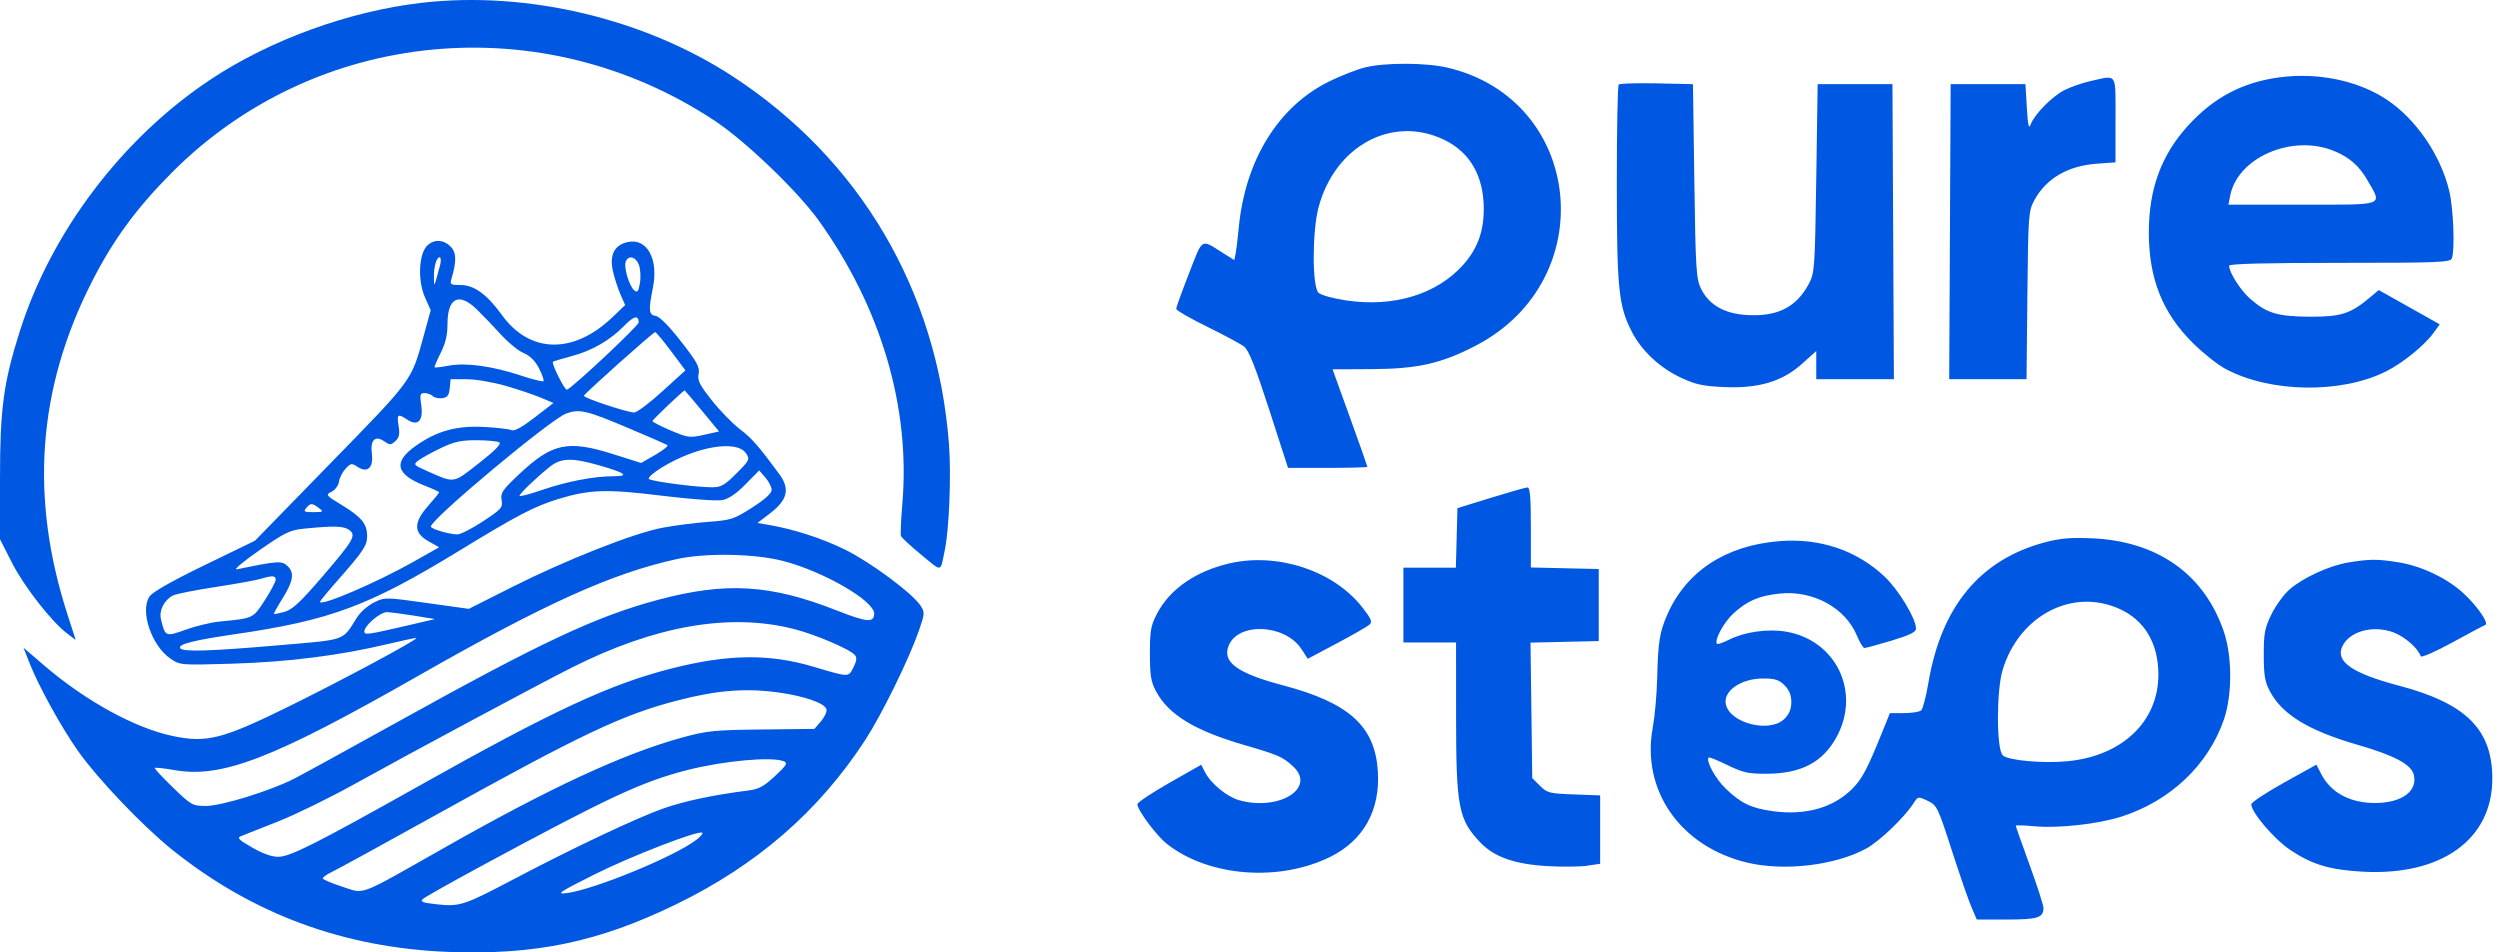 <svg width="210" height="80" viewBox="0 0 210 80" fill="none" xmlns="http://www.w3.org/2000/svg">
<path fill-rule="evenodd" clip-rule="evenodd" d="M35.494 0.227C29.388 0.918 22.731 3.329 17.689 6.676C10.298 11.58 4.319 19.462 1.677 27.782C0.296 32.134 0 34.313 0 40.146V45.294L0.99 47.244C2.001 49.236 4.302 52.194 5.624 53.201L6.361 53.762L5.661 51.595C2.486 41.753 3.16 32.621 7.724 23.657C9.508 20.152 11.46 17.488 14.43 14.503C26.517 2.359 45.528 0.54 60.032 10.139C62.627 11.857 67.002 16.055 68.779 18.533C74.009 25.826 76.493 34.248 75.796 42.328C75.68 43.672 75.629 44.886 75.683 45.025C75.736 45.165 76.505 45.876 77.392 46.605C79.187 48.081 78.966 48.129 79.368 46.181C79.734 44.411 79.91 39.871 79.713 37.289C78.729 24.397 72.227 13.361 61.506 6.386C54.072 1.55 44.281 -0.768 35.494 0.227ZM114.679 5.659C114.002 5.823 112.641 6.354 111.653 6.84C107.371 8.944 104.586 13.461 104.051 19.17C103.967 20.067 103.849 21.035 103.789 21.323L103.68 21.847L102.812 21.302C100.819 20.051 101.072 19.907 99.874 22.971C99.284 24.479 98.801 25.816 98.801 25.942C98.801 26.067 99.969 26.742 101.395 27.441C102.822 28.141 104.224 28.894 104.51 29.116C104.892 29.411 105.454 30.827 106.613 34.411L108.195 39.303H111.528C113.361 39.303 114.861 39.262 114.861 39.212C114.861 39.163 114.203 37.3 113.398 35.073L111.935 31.023L115.201 31.007C119.081 30.988 121.072 30.539 123.969 29.032C134.576 23.514 133.034 8.378 121.59 5.681C119.799 5.259 116.377 5.248 114.679 5.659ZM191.472 6.497C188.365 6.913 185.956 8.186 183.798 10.552C181.551 13.016 180.502 15.868 180.502 19.52C180.502 23.412 181.647 26.283 184.215 28.829C185.055 29.662 186.281 30.633 186.941 30.987C190.69 33.003 196.688 33.09 200.456 31.184C201.89 30.458 203.701 28.977 204.464 27.904L204.935 27.243L202.375 25.804L199.814 24.365L199.085 24.979C197.442 26.362 196.632 26.62 193.995 26.602C191.282 26.583 190.403 26.314 188.986 25.07C188.204 24.383 187.245 22.87 187.245 22.322C187.245 22.158 190.258 22.08 196.53 22.08C204.782 22.08 205.831 22.039 205.956 21.712C206.221 21.022 206.092 17.546 205.747 16.084C205.032 13.049 202.972 10.028 200.488 8.369C198.093 6.77 194.701 6.066 191.472 6.497ZM175.608 6.809C174.904 6.966 173.902 7.316 173.381 7.587C172.329 8.136 170.875 9.629 170.569 10.475C170.422 10.882 170.341 10.511 170.255 9.046L170.138 7.068H166.996H163.854L163.794 19.461L163.733 31.855H166.981H170.229L170.3 24.814C170.367 18.123 170.396 17.728 170.872 16.843C171.866 14.997 173.686 13.927 176.131 13.751L177.703 13.638V10.062C177.703 6.013 177.889 6.302 175.608 6.809ZM135.97 7.1C135.881 7.189 135.81 10.936 135.812 15.427C135.816 24.252 135.958 25.668 137.05 27.823C137.866 29.433 139.393 30.877 141.161 31.708C142.42 32.3 143.033 32.436 144.812 32.514C147.734 32.642 149.71 32.052 151.375 30.555L152.566 29.485V30.67V31.855H155.826H159.087L159.027 19.461L158.966 7.068H155.824H152.682L152.566 14.981C152.454 22.579 152.429 22.933 151.936 23.854C150.888 25.812 149.311 26.607 146.758 26.463C144.857 26.355 143.562 25.616 142.885 24.253C142.482 23.441 142.431 22.619 142.325 15.214L142.209 7.068L139.17 7.003C137.499 6.967 136.058 7.011 135.97 7.1ZM121.315 11.746C123.489 12.796 124.636 14.797 124.636 17.541C124.636 19.468 124.098 20.921 122.884 22.271C120.673 24.73 117.065 25.825 113.105 25.239C111.964 25.071 110.954 24.79 110.748 24.583C110.217 24.052 110.221 19.446 110.755 17.431C112.129 12.243 116.958 9.643 121.315 11.746ZM196.045 12.676C197.357 13.211 198.172 13.928 198.888 15.177C200.115 17.316 200.452 17.192 193.384 17.192H187.187L187.335 16.436C187.962 13.222 192.54 11.246 196.045 12.676ZM35.835 20.692C35.165 21.433 35.093 23.611 35.694 24.97L36.178 26.064L35.592 28.203C34.549 32.013 34.718 31.782 27.815 38.859L21.417 45.42L17.174 47.479C14.373 48.839 12.803 49.734 12.553 50.117C11.749 51.343 12.729 54.233 14.317 55.324C15.122 55.877 15.164 55.88 19.551 55.748C24.222 55.607 28.582 55.055 32.585 54.097C33.865 53.79 34.938 53.565 34.97 53.597C35.097 53.724 28.82 57.095 24.384 59.282C18.704 62.082 17.393 62.422 14.545 61.833C11.356 61.174 7.16 58.87 3.656 55.854L1.976 54.407L2.458 55.641C3.229 57.617 5.176 61.146 6.599 63.147C8.249 65.468 11.992 69.389 14.43 71.351C21.174 76.776 28.899 79.634 37.706 79.961C45.006 80.232 50.299 79.123 56.79 75.965C63.582 72.66 68.774 68.153 72.669 62.179C74.055 60.052 76.355 55.374 77.177 53.006C77.682 51.553 77.691 51.43 77.329 50.879C76.645 49.833 73.137 47.229 70.989 46.171C69.043 45.213 66.649 44.44 64.513 44.08L63.625 43.931L64.659 43.142C66.159 41.996 66.382 41.076 65.46 39.824C63.723 37.464 63.121 36.777 62.16 36.057C61.571 35.616 60.518 34.538 59.82 33.662C58.764 32.336 58.573 31.958 58.684 31.407C58.796 30.847 58.569 30.428 57.207 28.682C56.202 27.393 55.407 26.59 55.089 26.544C54.497 26.457 54.457 26.084 54.842 24.188C55.335 21.757 54.353 19.975 52.719 20.334C51.616 20.576 51.184 21.415 51.479 22.742C51.611 23.338 51.898 24.23 52.116 24.724L52.513 25.623L51.451 26.641C48.177 29.778 44.505 29.708 42.162 26.463C40.905 24.724 39.828 23.942 38.688 23.942C37.842 23.942 37.78 23.899 37.923 23.418C38.364 21.935 38.344 21.206 37.848 20.71C37.226 20.088 36.389 20.08 35.835 20.692ZM36.974 22.254C36.886 22.606 36.736 23.156 36.64 23.476C36.47 24.041 36.465 24.038 36.448 23.36C36.426 22.457 36.655 21.614 36.922 21.614C37.038 21.614 37.061 21.902 36.974 22.254ZM53.666 22.244C53.798 22.59 53.838 23.275 53.755 23.767C53.631 24.499 53.545 24.611 53.278 24.39C52.853 24.037 52.382 22.451 52.562 21.981C52.783 21.404 53.403 21.552 53.666 22.244ZM40.052 25.988C40.553 26.474 41.462 27.422 42.071 28.096C42.68 28.769 43.542 29.472 43.987 29.658C44.53 29.885 44.955 30.309 45.282 30.948C45.549 31.472 45.714 31.953 45.649 32.018C45.585 32.083 44.713 31.865 43.713 31.534C41.341 30.749 39.133 30.448 37.705 30.714C37.086 30.83 36.549 30.893 36.511 30.855C36.472 30.816 36.699 30.275 37.015 29.651C37.418 28.855 37.589 28.137 37.589 27.237C37.589 25.006 38.539 24.523 40.052 25.988ZM53.648 27.084C53.648 27.361 48.106 32.559 47.624 32.733C47.435 32.802 46.29 30.509 46.452 30.385C46.505 30.344 47.23 30.127 48.062 29.904C49.756 29.448 51.279 28.561 52.463 27.339C53.242 26.535 53.648 26.447 53.648 27.084ZM56.374 29.503L57.575 31.108L55.631 32.878C54.562 33.852 53.501 34.648 53.274 34.648C52.679 34.648 48.976 33.414 49.048 33.24C49.143 33.014 54.874 27.898 55.033 27.898C55.11 27.898 55.714 28.621 56.374 29.503ZM42.508 32.42C43.579 32.731 44.912 33.181 45.471 33.419L46.488 33.852L44.906 35.073C43.839 35.897 43.204 36.241 42.958 36.13C42.757 36.039 41.732 35.92 40.679 35.865C38.361 35.743 36.735 36.187 34.96 37.425C32.99 38.798 33.222 39.844 35.708 40.809C36.358 41.061 36.89 41.307 36.89 41.355C36.89 41.403 36.466 41.925 35.948 42.513C34.717 43.912 34.737 44.766 36.018 45.482L36.891 45.97L34.621 47.249C31.58 48.962 26.882 50.969 26.882 50.555C26.882 50.485 27.543 49.679 28.351 48.764C30.527 46.299 30.839 45.83 30.839 45.026C30.839 44.011 30.364 43.429 28.724 42.433C27.359 41.604 27.33 41.566 27.854 41.306C28.152 41.158 28.43 40.779 28.474 40.461C28.517 40.144 28.765 39.655 29.026 39.374C29.467 38.898 29.536 38.888 30.054 39.227C30.873 39.764 31.392 39.269 31.236 38.1C31.084 36.972 31.518 36.54 32.271 37.067C32.745 37.399 32.828 37.398 33.209 37.053C33.532 36.761 33.594 36.472 33.483 35.778C33.323 34.774 33.401 34.719 34.223 35.257C35.107 35.837 35.58 35.333 35.383 34.021C35.252 33.145 35.287 33.019 35.666 33.019C35.904 33.019 36.213 33.132 36.352 33.271C36.49 33.41 36.852 33.489 37.155 33.446C37.585 33.385 37.721 33.204 37.778 32.611L37.851 31.855H39.206C39.953 31.855 41.437 32.109 42.508 32.42ZM58.972 34.514L60.402 36.243L59.136 36.526C57.944 36.793 57.783 36.772 56.342 36.159C55.5 35.802 54.809 35.446 54.806 35.37C54.801 35.265 57.368 32.823 57.515 32.792C57.53 32.789 58.186 33.564 58.972 34.514ZM52.834 35.981C54.498 36.685 55.95 37.316 56.06 37.382C56.171 37.448 55.72 37.814 55.058 38.196L53.854 38.891L51.567 38.166C47.687 36.936 46.389 37.211 43.582 39.858C42.196 41.164 42.026 41.418 42.135 42.008C42.25 42.627 42.131 42.763 40.585 43.783C39.665 44.391 38.692 44.888 38.425 44.888C37.729 44.886 36.192 44.433 36.192 44.23C36.192 43.614 46.263 35.205 47.562 34.736C48.686 34.331 49.26 34.467 52.834 35.981ZM41.946 37.163C42.135 37.283 41.562 37.866 40.226 38.911C38.03 40.628 38.208 40.599 35.959 39.605C34.73 39.062 34.698 39.025 35.145 38.68C35.401 38.483 36.239 38.019 37.007 37.649C38.141 37.102 38.709 36.977 40.032 36.979C40.929 36.981 41.789 37.064 41.946 37.163ZM62.67 38.084C63.002 38.585 62.962 38.667 61.858 39.772C60.87 40.759 60.565 40.932 59.807 40.932C58.497 40.932 54.726 40.437 54.505 40.235C54.4 40.139 54.871 39.716 55.552 39.294C58.448 37.501 61.897 36.914 62.67 38.084ZM50.39 39.107C52.547 39.729 52.896 40.001 51.542 40.003C49.889 40.006 47.631 40.438 45.56 41.149C44.504 41.511 43.64 41.737 43.64 41.65C43.64 41.47 45.007 40.157 46.16 39.228C47.122 38.454 48.035 38.428 50.39 39.107ZM64.82 41.157C64.82 41.436 64.244 41.956 63.181 42.636C61.653 43.614 61.405 43.695 59.515 43.834C58.401 43.915 56.651 44.14 55.627 44.334C53.219 44.79 47.507 47.047 42.966 49.337L39.383 51.144L35.858 50.651C32.362 50.161 32.326 50.161 31.415 50.607C30.909 50.854 30.265 51.423 29.984 51.871C28.727 53.869 29.186 53.707 23.391 54.205C17.588 54.705 15.339 54.772 15.14 54.45C14.934 54.117 16.246 53.782 19.784 53.266C27.738 52.105 30.968 50.905 38.497 46.31C43.527 43.24 44.859 42.544 46.899 41.918C49.515 41.114 50.955 41.068 55.599 41.64C57.938 41.927 60.215 42.095 60.659 42.011C61.202 41.91 61.843 41.477 62.619 40.687L63.773 39.513L64.296 40.119C64.585 40.453 64.82 40.919 64.82 41.157ZM125.218 41.821L122.425 42.685L122.359 45.183L122.293 47.682H120.09H117.886V50.824V53.966H120.098H122.309L122.311 60.192C122.315 67.837 122.51 68.845 124.363 70.784C125.519 71.993 127.259 72.6 130.011 72.756C131.24 72.826 132.732 72.809 133.328 72.72L134.412 72.557V69.685V66.812L132.205 66.732C130.157 66.657 129.953 66.605 129.354 66.006L128.709 65.361L128.636 59.671L128.563 53.981L131.429 53.915L134.295 53.85V50.824V47.798L131.444 47.733L128.593 47.667V44.3C128.593 41.754 128.522 40.935 128.302 40.945C128.142 40.951 126.754 41.346 125.218 41.821ZM26.78 42.67C27.202 42.99 27.173 43.013 26.33 43.02C25.555 43.026 25.469 42.978 25.719 42.678C26.079 42.243 26.214 42.242 26.78 42.67ZM29.329 44.513C29.95 44.967 29.729 45.35 27.029 48.493C25.233 50.583 24.551 51.217 23.9 51.396C23.442 51.523 23.043 51.601 23.012 51.57C22.981 51.539 23.313 50.94 23.75 50.238C24.626 48.83 24.741 48.134 24.189 47.582C23.689 47.082 23.4 47.098 19.9 47.824C19.571 47.892 20.38 47.205 21.762 46.242C23.963 44.709 24.344 44.526 25.602 44.401C28.046 44.157 28.877 44.182 29.329 44.513ZM171.696 45.577C166.308 47.038 163.07 50.96 161.99 57.333C161.795 58.48 161.526 59.528 161.392 59.66C161.258 59.793 160.609 59.901 159.951 59.901H158.753L158.094 61.53C156.862 64.574 156.435 65.39 155.65 66.197C154.051 67.844 151.676 68.524 148.887 68.134C147.09 67.883 146.227 67.466 144.946 66.231C144.095 65.41 143.266 63.887 143.528 63.625C143.575 63.578 144.292 63.87 145.122 64.274C146.444 64.917 146.861 65.006 148.493 64.993C151.324 64.972 153.132 64.006 154.275 61.905C156.34 58.111 154.213 53.734 149.971 53.05C148.469 52.808 146.566 53.079 145.275 53.718C144.754 53.975 144.286 54.143 144.235 54.091C143.96 53.817 144.8 52.258 145.622 51.515C146.795 50.455 147.764 50.042 149.499 49.86C152.291 49.569 155.019 51.057 155.981 53.397C156.215 53.965 156.501 54.43 156.617 54.431C156.732 54.431 157.754 54.154 158.886 53.814C160.417 53.354 160.945 53.095 160.945 52.803C160.945 51.961 159.494 49.56 158.305 48.435C155.974 46.231 152.876 45.184 149.486 45.454C144.929 45.817 141.597 48.02 140.013 51.717C139.401 53.147 139.274 53.972 139.202 56.992C139.17 58.336 139.004 60.185 138.834 61.101C137.85 66.403 141.172 71.141 146.803 72.468C149.912 73.201 154.168 72.692 156.772 71.274C157.879 70.672 159.973 68.664 160.743 67.466C161.111 66.894 161.129 66.891 161.925 67.27C162.702 67.641 162.781 67.802 163.942 71.399C164.606 73.458 165.352 75.614 165.599 76.192L166.049 77.241H168.57C171.169 77.241 171.651 77.088 171.651 76.267C171.651 76.039 171.127 74.414 170.487 72.656C169.847 70.898 169.324 69.415 169.324 69.36C169.324 69.305 170.031 69.326 170.895 69.407C172.891 69.592 176.216 69.226 178.168 68.606C182.283 67.298 185.482 64.279 186.801 60.457C187.52 58.375 187.517 55.142 186.796 53.035C185.148 48.223 181.229 45.456 175.724 45.217C173.894 45.138 173.033 45.215 171.696 45.577ZM65.751 47.114C69.135 47.982 73.432 50.459 73.432 51.542C73.432 52.329 72.822 52.278 70.288 51.279C64.716 49.083 60.975 48.86 55.278 50.385C50.079 51.777 45.514 53.917 33.399 60.643C29.239 62.952 25.306 65.109 24.66 65.435C22.654 66.449 18.599 67.698 17.314 67.698C16.171 67.698 16.076 67.646 14.524 66.147C13.64 65.294 12.957 64.555 13.006 64.506C13.056 64.457 13.8 64.539 14.66 64.689C18.656 65.385 22.944 63.723 35.216 56.723C45.772 50.702 51.432 48.149 56.857 46.962C59.286 46.431 63.357 46.501 65.751 47.114ZM103.317 47.315C100.481 47.961 98.289 49.465 97.216 51.501C96.667 52.545 96.592 52.949 96.592 54.897C96.591 56.727 96.679 57.273 97.101 58.061C98.153 60.03 100.346 61.367 104.514 62.58C107.423 63.427 107.753 63.573 108.635 64.395C110.575 66.205 107.443 68.15 104.09 67.219C103.079 66.938 101.724 65.831 101.235 64.887L100.901 64.239L98.222 65.763C96.748 66.601 95.543 67.407 95.543 67.554C95.543 68.051 97.137 70.191 98.03 70.894C101.538 73.655 107.486 74.11 111.8 71.947C114.551 70.567 115.949 68.03 115.741 64.792C115.498 60.999 113.339 59.042 107.775 57.569C103.899 56.542 102.638 55.613 103.217 54.214C104.035 52.239 107.954 52.434 109.319 54.517L109.856 55.337L112.3 54.04C113.644 53.326 114.881 52.615 115.048 52.461C115.295 52.232 115.172 51.951 114.401 50.975C112.002 47.94 107.336 46.4 103.317 47.315ZM197.253 47.249C195.66 47.513 193.429 48.539 192.306 49.526C191.837 49.937 191.161 50.869 190.804 51.596C190.239 52.747 190.155 53.19 190.156 55.014C190.158 56.719 190.252 57.285 190.666 58.061C191.717 60.032 193.918 61.372 198.078 62.575C201.127 63.458 202.54 64.211 202.756 65.072C203.099 66.439 201.783 67.426 199.581 67.451C197.438 67.475 195.797 66.604 194.975 65.005L194.577 64.231L191.842 65.751C190.338 66.587 189.107 67.402 189.107 67.563C189.107 68.239 191.041 70.501 192.387 71.4C194.232 72.631 195.688 73.067 198.472 73.221C205.075 73.585 209.356 70.511 209.356 65.403C209.356 61.284 207.15 59.084 201.535 57.602C197.605 56.566 196.169 55.581 196.744 54.318C197.337 53.017 199.345 52.471 201.089 53.137C202.021 53.493 203.122 54.466 203.343 55.127C203.388 55.263 204.576 54.744 205.983 53.974C207.39 53.203 208.641 52.539 208.762 52.498C209.12 52.376 208.014 50.796 206.839 49.751C205.44 48.507 203.36 47.534 201.443 47.228C199.707 46.952 199.036 46.955 197.253 47.249ZM23.158 48.693C23.158 48.865 22.745 49.645 22.241 50.426C21.25 51.96 21.311 51.931 18.453 52.209C17.721 52.281 16.435 52.589 15.595 52.893C13.911 53.505 13.872 53.488 13.521 52.021C13.345 51.288 13.778 50.42 14.518 50.025C14.758 49.896 16.356 49.577 18.067 49.315C19.779 49.053 21.494 48.745 21.878 48.629C22.887 48.327 23.158 48.34 23.158 48.693ZM178.015 51.138C180.14 52.088 181.294 54.019 181.304 56.643C181.319 60.569 178.315 63.467 173.746 63.936C171.66 64.15 168.666 63.882 168.227 63.443C167.695 62.911 167.693 58.008 168.223 56.265C169.611 51.703 174.064 49.371 178.015 51.138ZM34.796 51.719L36.541 52.002L34.33 52.517C30.887 53.319 30.606 53.359 30.606 53.046C30.606 52.551 31.947 51.405 32.508 51.42C32.806 51.428 33.836 51.563 34.796 51.719ZM66.666 52.831C68.51 53.299 71.407 54.538 71.817 55.031C71.995 55.246 71.957 55.536 71.683 56.068C71.25 56.904 71.369 56.906 68.311 55.999C64.608 54.901 61.153 54.945 56.404 56.153C51.281 57.455 46.489 59.677 35.494 65.849C26.56 70.863 24.422 71.945 23.392 71.971C22.862 71.984 22.092 71.713 21.195 71.2C20.027 70.53 19.884 70.38 20.264 70.227C20.512 70.127 21.907 69.576 23.364 69.001C24.821 68.426 27.701 67.017 29.764 65.87C34.308 63.344 45.34 57.429 48.063 56.061C55.041 52.552 61.298 51.466 66.666 52.831ZM149.9 57.563C150.294 57.958 150.471 58.393 150.471 58.97C150.471 59.547 150.294 59.983 149.9 60.377C148.691 61.586 145.379 60.789 144.978 59.193C144.697 58.071 146.223 56.994 148.096 56.993C149.095 56.992 149.437 57.1 149.9 57.563ZM65.421 58.173C67.609 58.477 69.33 59.086 69.427 59.59C69.466 59.796 69.254 60.248 68.956 60.596L68.412 61.227L63.998 61.276C59.998 61.32 59.367 61.385 57.283 61.959C52.363 63.314 46.26 66.143 37.316 71.214C29.933 75.399 30.696 75.109 28.741 74.479C27.847 74.191 27.115 73.876 27.115 73.779C27.115 73.682 27.487 73.426 27.942 73.209C28.397 72.992 32.194 70.913 36.379 68.588C48.866 61.654 52.256 60.045 56.924 58.835C60.255 57.972 62.639 57.786 65.421 58.173ZM65.827 63.942C66.195 64.087 66.096 64.256 65.101 65.187C64.158 66.069 63.744 66.29 62.814 66.408C59.921 66.773 57.47 67.293 55.697 67.919C53.481 68.702 48.078 71.256 43.19 73.833C38.983 76.05 38.627 76.168 36.725 75.964C35.491 75.832 35.265 75.747 35.524 75.512C35.7 75.353 37.99 74.064 40.614 72.648C51.215 66.927 53.945 65.657 57.721 64.689C60.756 63.911 64.803 63.538 65.827 63.942ZM58.532 70.516C56.795 71.895 49.912 74.731 47.597 75.021C46.675 75.137 46.956 74.949 49.924 73.459C53.008 71.911 58.726 69.702 58.998 69.953C59.06 70.01 58.851 70.264 58.532 70.516Z" fill="#0058E2"/>
</svg>
